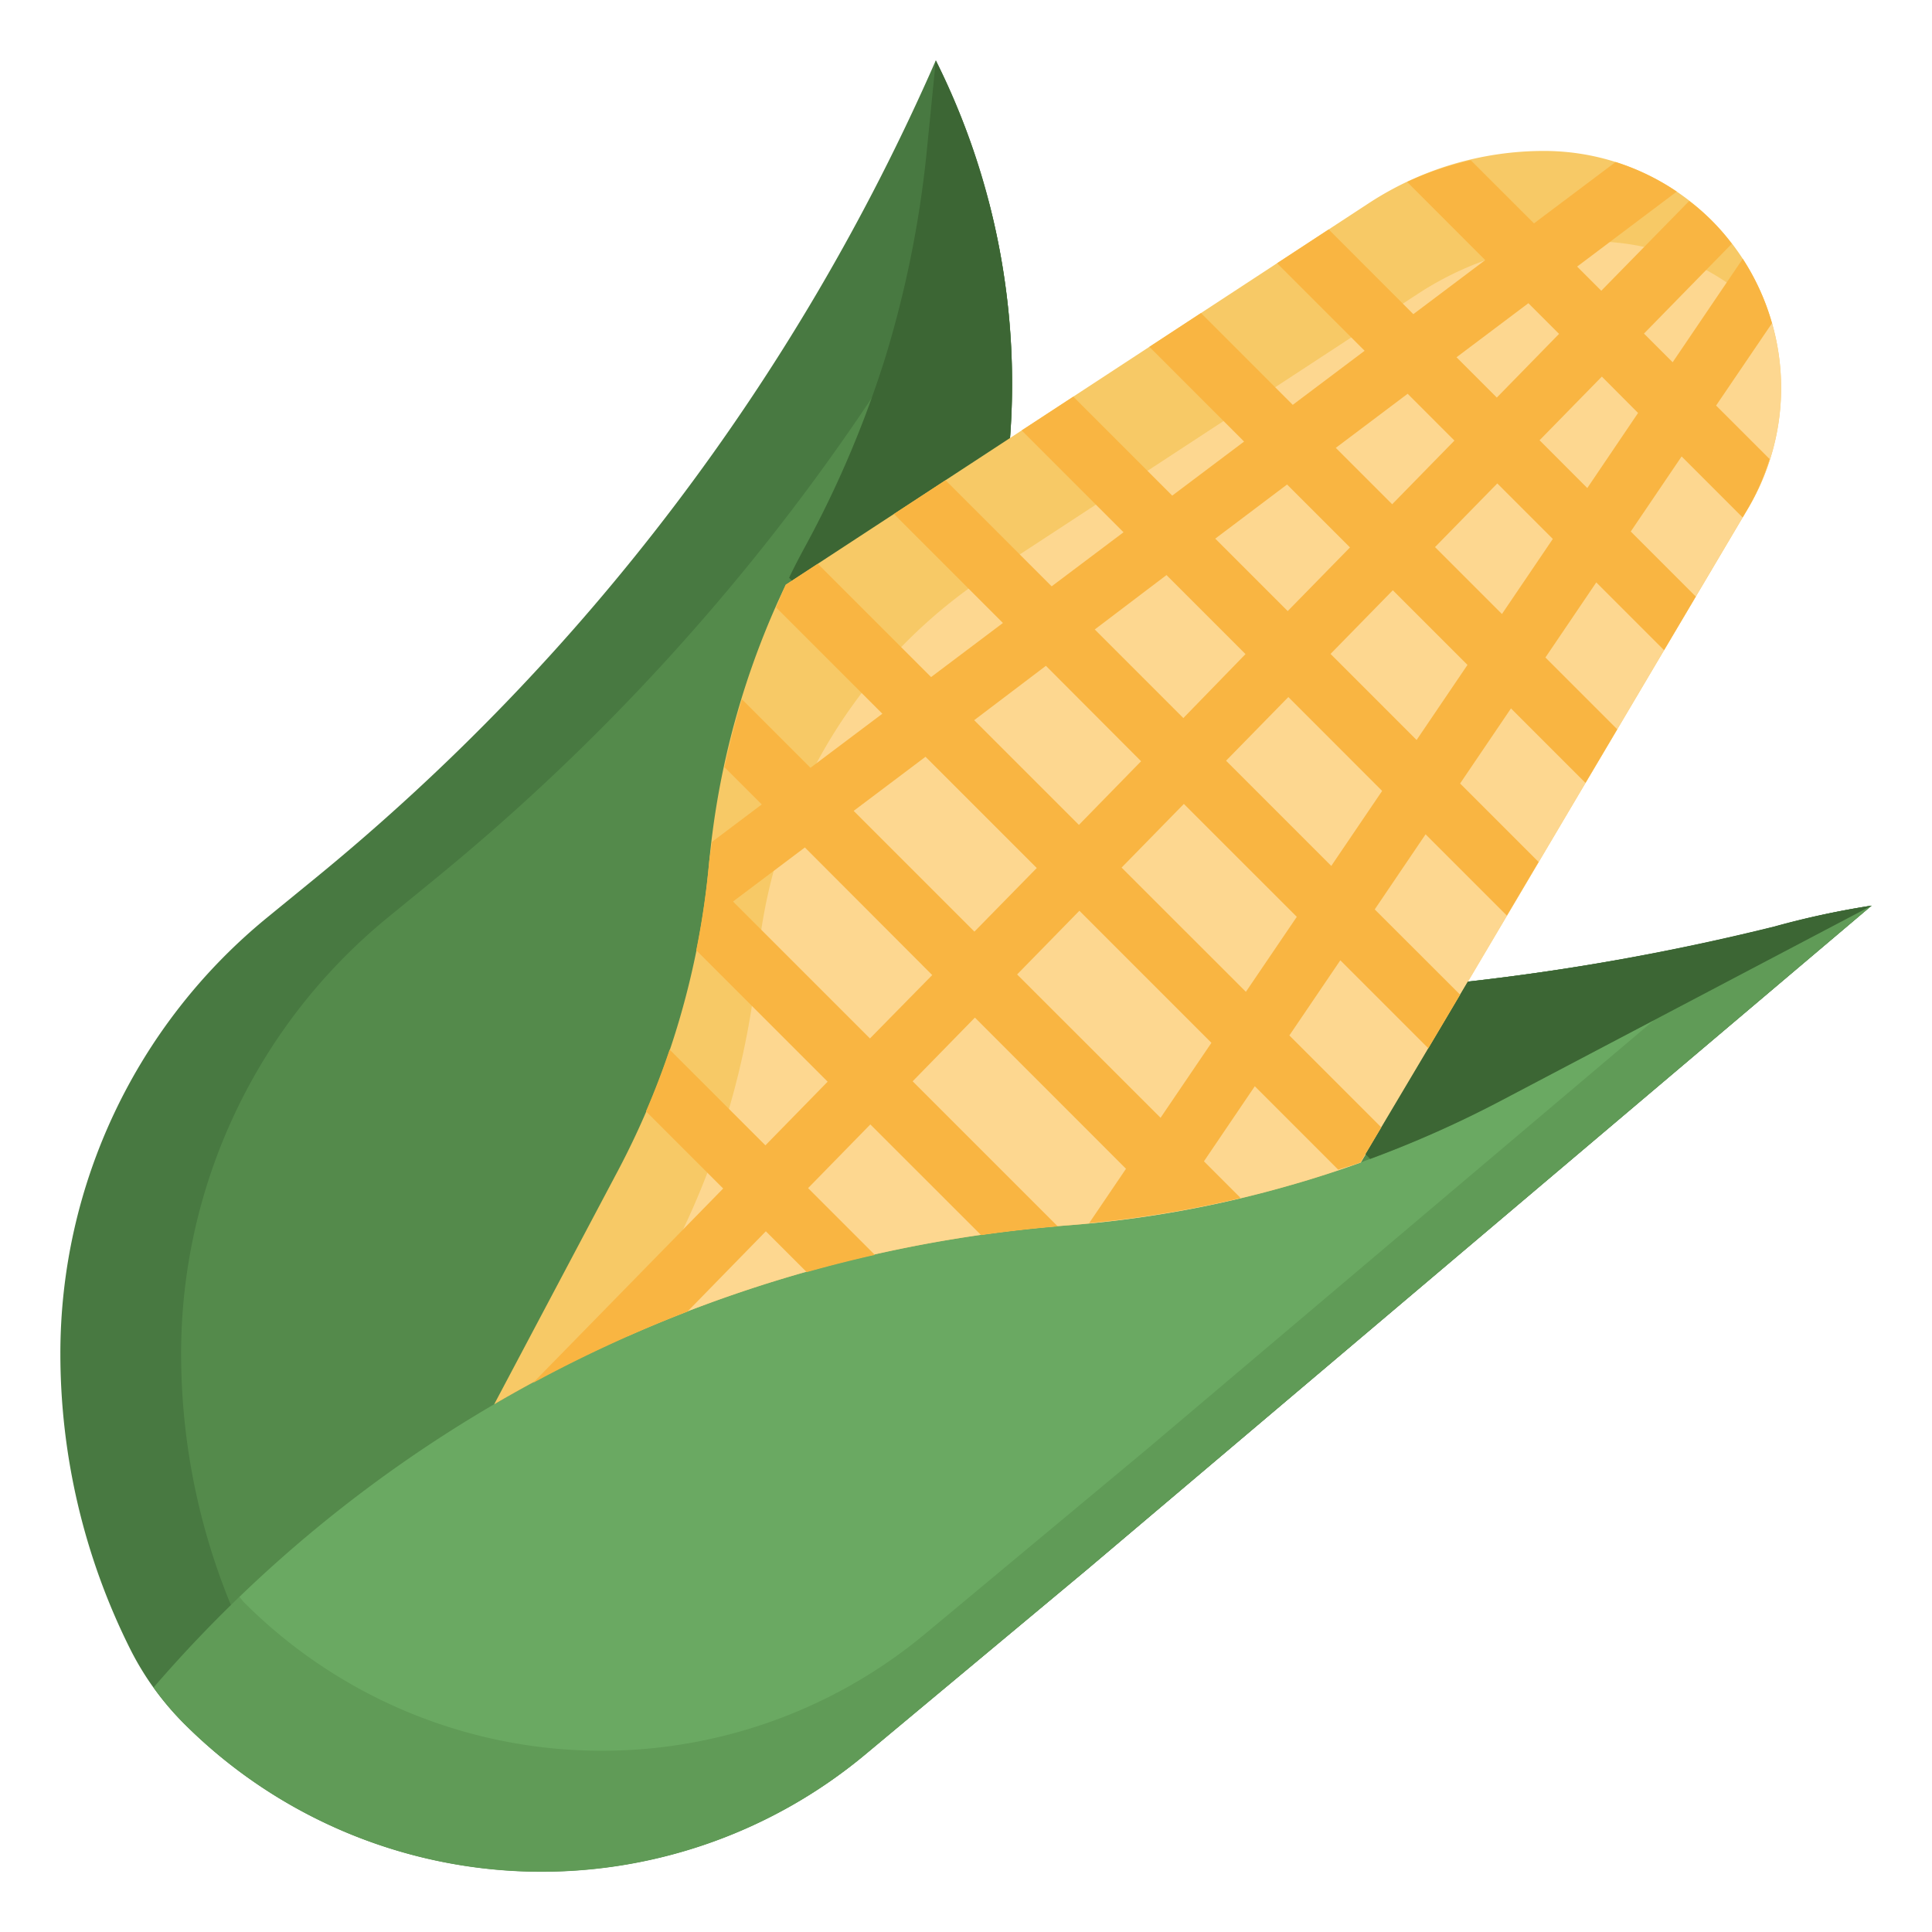 <?xml version="1.0" encoding="UTF-8" standalone="no"?> <svg xmlns="http://www.w3.org/2000/svg" viewBox="0 0 64 64"><g id="Layer_15" data-name="Layer 15"><path d="M33.457,14.509A23.926,23.926,0,0,0,31,2h0A72.524,72.524,0,0,1,10.483,29.059L8.842,30.4A18.653,18.653,0,0,0,2,44.84H2a21.865,21.865,0,0,0,2.307,9.775h0A9.532,9.532,0,0,0,6.1,57.1h0A16.746,16.746,0,0,0,17.937,62h0a16.747,16.747,0,0,0,10.721-3.882L36,52,62,30a28.1,28.1,0,0,0-3.223.7A78.572,78.572,0,0,1,48.62,32.517Z" style="fill:#487941"/><path d="M28.658,58.118,36,52,62,30a28.1,28.1,0,0,0-3.223.7A78.6,78.6,0,0,1,48.62,32.517L33.457,14.509a23.9,23.9,0,0,0-.709-7.842A72.518,72.518,0,0,1,14.483,29.059L12.842,30.4A18.653,18.653,0,0,0,6,44.84a21.865,21.865,0,0,0,2.307,9.775A9.559,9.559,0,0,0,10.1,57.1a16.736,16.736,0,0,0,9.837,4.771A16.732,16.732,0,0,0,28.658,58.118Z" style="fill:#548a4b"/><path d="M49.759,36.443a36.968,36.968,0,0,1-14.374,4.143A44.513,44.513,0,0,0,5.087,55.9,9.543,9.543,0,0,0,6.1,57.1a16.746,16.746,0,0,0,22.563,1.023L36,52,62,30Z" style="fill:#609b57"/><path d="M35.385,40.586A44.506,44.506,0,0,0,7.934,52.9c.057.061.1.132.161.191a16.746,16.746,0,0,0,22.563,1.023L38,48,54.785,33.8l-5.026,2.646A36.968,36.968,0,0,1,35.385,40.586Z" style="fill:#6aa962"/><path d="M33.46,14.51l-2.99,1.96-4.23,2.77-.1-.1c.17-.36.36-.72.55-1.07a34.882,34.882,0,0,0,2.65-6.27,35.425,35.425,0,0,0,1.35-6.69L31,2A23.946,23.946,0,0,1,33.46,14.51Z" style="fill:#3c6634"/><path d="M59,12.85a7.817,7.817,0,0,1-1.1,4L48.62,32.52l-3.55,5.99c-.75.27-1.52.52-2.29.74a36.817,36.817,0,0,1-7.4,1.34,44.407,44.407,0,0,0-19.01,5.93l4.09-7.72a26.936,26.936,0,0,0,3.03-10.21,27.179,27.179,0,0,1,2.54-9.22l7.43-4.86,11.9-7.79A10.609,10.609,0,0,1,51.15,5,7.853,7.853,0,0,1,59,12.85Z" style="fill:#f7c966"/><path d="M52.78,8a10.609,10.609,0,0,0-5.79,1.72l-11.9,7.79-2.171,1.42a17.124,17.124,0,0,0-7.79,12.564l-.009.1A26.936,26.936,0,0,1,22.09,41.8l-1.3,2.463a44.466,44.466,0,0,1,14.6-3.673,36.817,36.817,0,0,0,7.4-1.34c.77-.22,1.54-.47,2.29-.74l3.55-5.99L57.9,16.85a7.789,7.789,0,0,0,.8-6.149c-.119-.136-.237-.273-.365-.4A7.822,7.822,0,0,0,52.78,8Z" style="fill:#fdd790"/><path d="M62,30,49.76,36.44a36.187,36.187,0,0,1-4.37,1.95l-.16-.16,2.61-4.39.78-1.32a79.836,79.836,0,0,0,10.16-1.83A28.024,28.024,0,0,1,62,30Z" style="fill:#3c6634"/><path d="M56.848,13.434,58.7,10.707a7.815,7.815,0,0,0-.969-2.134L55.409,12l-.95-.95,2.908-2.974a7.036,7.036,0,0,0-1.411-1.417L53.045,9.631l-.8-.8,3.3-2.484a7.825,7.825,0,0,0-2.025-.98L50.815,7.4,48.723,5.309a10.607,10.607,0,0,0-2.11.718L49.2,8.616l-2.381,1.791L44.015,7.6,42.305,8.72l2.9,2.9-2.381,1.791L39.784,10.37l-1.709,1.119,3.137,3.138-2.38,1.791L35.554,13.14l-1.71,1.118,3.374,3.374-2.381,1.791-3.515-3.515-1.709,1.119,3.61,3.61-2.38,1.792L27.09,18.676l-1.06.694c-.118.247-.21.5-.32.754l3.519,3.519-2.381,1.791-2.27-2.27q-.337,1.113-.579,2.249l1.235,1.235-1.647,1.24c-.028.235-.075.466-.1.7a26.953,26.953,0,0,1-.423,2.891l4.353,4.353-2.062,2.109-3.173-3.172q-.349,1.038-.783,2.045l2.557,2.557-6.3,6.44A44.338,44.338,0,0,1,22.77,43.45l2.6-2.662,1.354,1.353q1.12-.315,2.257-.571l-2.212-2.212,2.062-2.11L32.5,40.914q1.263-.18,2.54-.288l-4.807-4.807,2.062-2.11L37.3,38.717l-1.22,1.8q1.335-.127,2.652-.35l.007-.011.009.009c.79-.136,1.574-.292,2.351-.478l-1.217-1.217,1.685-2.487,2.763,2.764c.245-.082.5-.151.737-.238l.69-1.164L42.712,34.3,44.4,31.811l2.915,2.915,1.053-1.776L45.54,30.125l1.684-2.487,2.693,2.693,1.051-1.777-2.6-2.6,1.685-2.487,2.468,2.468,1.052-1.776L51.194,21.78l1.685-2.487,2.245,2.245,1.052-1.776-2.155-2.155,1.685-2.487,2.021,2.021.173-.291a7.822,7.822,0,0,0,.722-1.643Zm-6.218-3.39,1.016,1.016-2.062,2.11-1.335-1.335Zm-4,3,1.55,1.551-2.062,2.109-1.868-1.868Zm-3.994,3.006,2.084,2.084-2.063,2.109-2.4-2.4Zm-3.995,3,2.618,2.618L39.2,23.787l-2.935-2.935Zm-3.994,3.006L37.8,25.217,35.74,27.326l-3.469-3.469ZM28.818,34.4l-4.536-4.536,2.381-1.791L30.881,32.3Zm3.461-3.539-4-4,2.38-1.792,3.685,3.685Zm6.166,6.167L33.693,32.28l2.063-2.11,4.374,4.375Zm2.827-4.173L37.154,28.74l2.063-2.109,3.741,3.74ZM44.1,28.685,40.615,25.2l2.063-2.109L45.785,26.2Zm2.827-4.172-2.851-2.851,2.063-2.109,2.473,2.473Zm2.827-4.173-2.217-2.217L49.6,16.014l1.839,1.839Zm2.827-4.173L51,14.584l2.063-2.109,1.2,1.205Z" style="fill:#f9b542"/></g></svg>